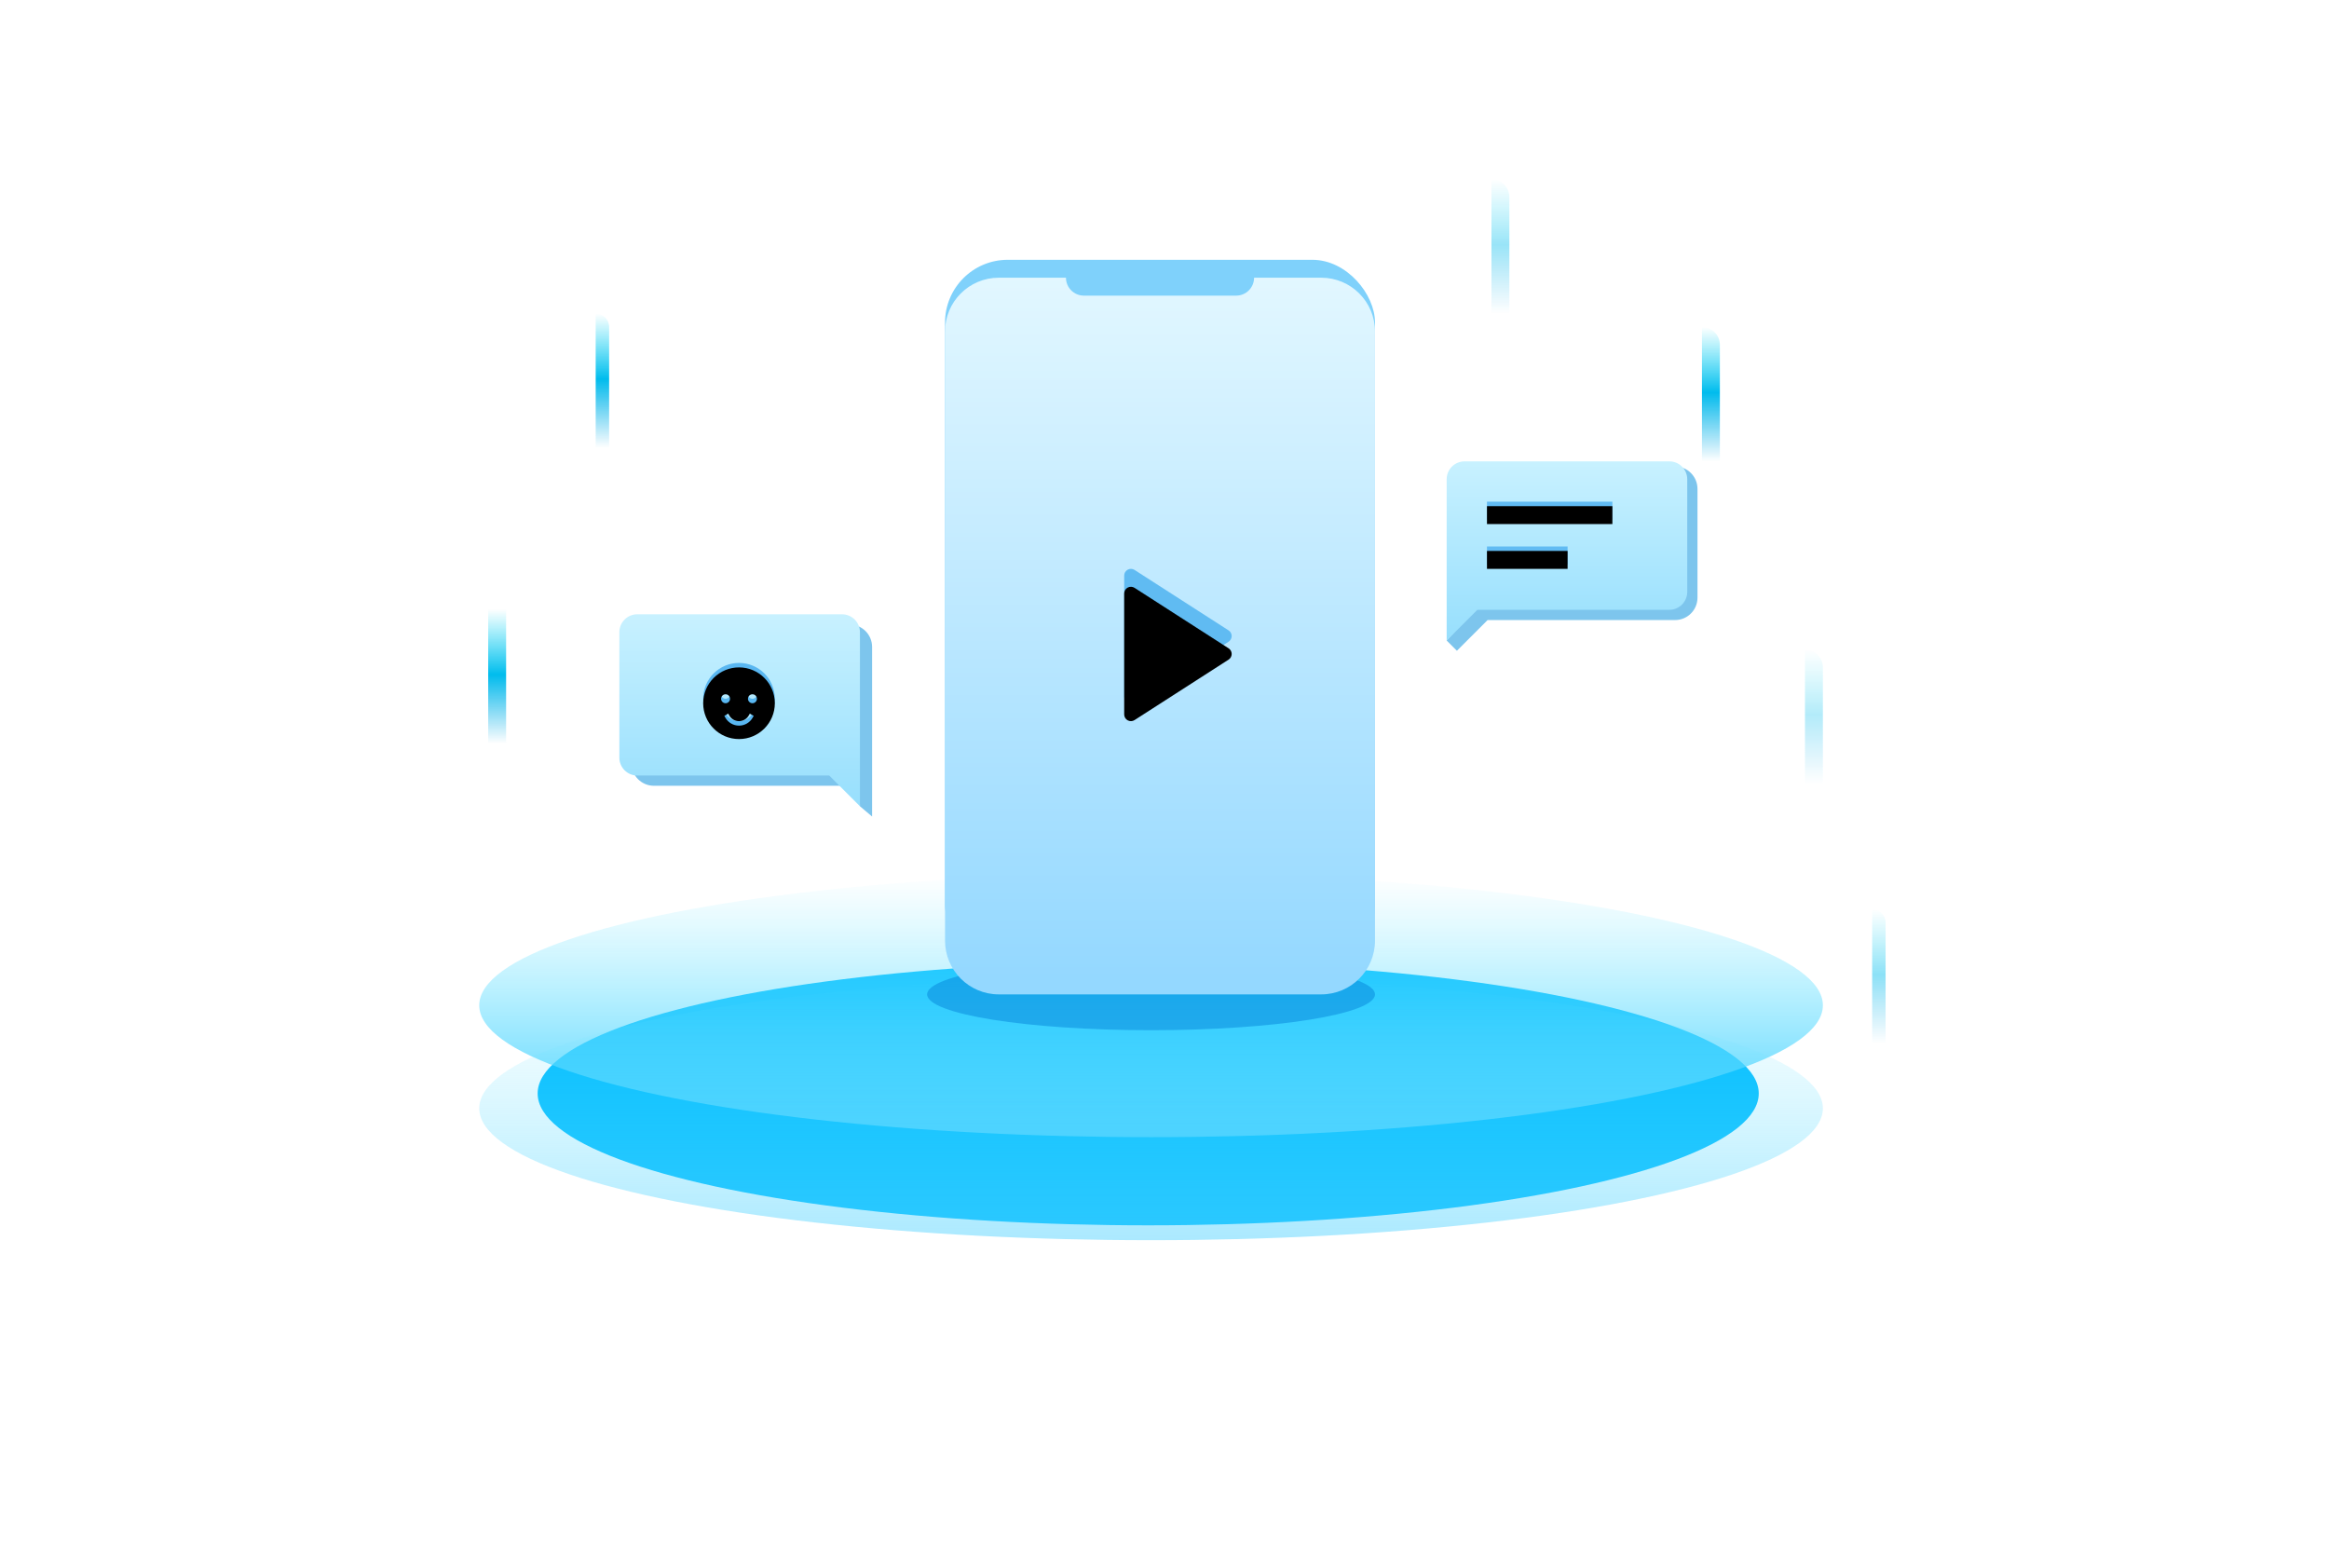 <?xml version="1.0" encoding="UTF-8"?>
<svg width="520px" height="350px" viewBox="0 0 520 350" version="1.1" xmlns="http://www.w3.org/2000/svg" xmlns:xlink="http://www.w3.org/1999/xlink">
    <title>插画</title>
    <defs>
        <filter x="-55.0%" y="-254.8%" width="210.0%" height="609.5%" filterUnits="objectBoundingBox" id="filter-1">
            <feGaussianBlur stdDeviation="50" in="SourceGraphic"></feGaussianBlur>
        </filter>
        <linearGradient x1="50%" y1="0%" x2="50%" y2="100%" id="linearGradient-2">
            <stop stop-color="#7AE9FF" stop-opacity="0" offset="0%"></stop>
            <stop stop-color="#44CFFF" offset="100%"></stop>
        </linearGradient>
        <linearGradient x1="50%" y1="0%" x2="50%" y2="100%" id="linearGradient-3">
            <stop stop-color="#7AE9FF" stop-opacity="0" offset="0%"></stop>
            <stop stop-color="#56D3FF" stop-opacity="0.5" offset="100%"></stop>
        </linearGradient>
        <filter x="-30.0%" y="-187.5%" width="160.0%" height="475.0%" filterUnits="objectBoundingBox" id="filter-4">
            <feGaussianBlur stdDeviation="10" in="SourceGraphic"></feGaussianBlur>
        </filter>
        <linearGradient x1="50%" y1="0%" x2="50%" y2="100%" id="linearGradient-5">
            <stop stop-color="#00D4F5" stop-opacity="0" offset="0%"></stop>
            <stop stop-color="#00BCED" offset="48.707%"></stop>
            <stop stop-color="#00AAE7" stop-opacity="0" offset="100%"></stop>
        </linearGradient>
        <linearGradient x1="50%" y1="0%" x2="50%" y2="100%" id="linearGradient-6">
            <stop stop-color="#00D4F5" stop-opacity="0" offset="0%"></stop>
            <stop stop-color="#00BCED" offset="48.707%"></stop>
            <stop stop-color="#00AAE7" stop-opacity="0" offset="100%"></stop>
        </linearGradient>
        <linearGradient x1="50%" y1="0%" x2="50%" y2="97.606%" id="linearGradient-7">
            <stop stop-color="#E2F7FF" offset="0%"></stop>
            <stop stop-color="#94D8FF" offset="100%"></stop>
        </linearGradient>
        <path d="M63.312,85.262 L42.312,98.762 C41.85,99.058 41.263,99.08 40.781,98.817 C40.3,98.554 40,98.049 40,97.5 L40,70.5 C40,69.951 40.3,69.446 40.781,69.183 C41.263,68.92 41.85,68.942 42.312,69.238 L63.312,82.738 C63.741,83.015 64,83.49 64,84 C64,84.51 63.741,84.985 63.312,85.262 Z" id="path-8"></path>
        <filter x="-25.0%" y="-20.0%" width="150.0%" height="140.0%" filterUnits="objectBoundingBox" id="filter-9">
            <feGaussianBlur stdDeviation="4" in="SourceAlpha" result="shadowBlurInner1"></feGaussianBlur>
            <feOffset dx="0" dy="4" in="shadowBlurInner1" result="shadowOffsetInner1"></feOffset>
            <feComposite in="shadowOffsetInner1" in2="SourceAlpha" operator="arithmetic" k2="-1" k3="1" result="shadowInnerInner1"></feComposite>
            <feColorMatrix values="0 0 0 0 0.2   0 0 0 0 0.569   0 0 0 0 0.82  0 0 0 0.5 0" type="matrix" in="shadowInnerInner1"></feColorMatrix>
        </filter>
        <linearGradient x1="50%" y1="0%" x2="50%" y2="100%" id="linearGradient-10">
            <stop stop-color="#C8F1FF" offset="0%"></stop>
            <stop stop-color="#97DFFD" offset="100%"></stop>
        </linearGradient>
        <path d="M8,0 C3.582,0 0,3.582 0,8 C0,12.418 3.582,16 8,16 C12.418,16 16,12.418 16,8 C16,5.878 15.157,3.843 13.657,2.343 C12.157,0.843 10.122,0 8,0 Z M4,7 C4,6.448 4.448,6 5,6 C5.552,6 6,6.448 6,7 C6,7.552 5.552,8 5,8 C4.448,8 4,7.552 4,7 Z M11.031,11.25 C10.406,12.333 9.251,13.001 8,13.001 C6.749,13.001 5.594,12.333 4.968,11.25 L4.718,10.817 L5.584,10.317 L5.834,10.749 C6.28,11.524 7.106,12.001 8,12.001 C8.893,12.001 9.719,11.524 10.165,10.749 L10.415,10.317 L11.281,10.817 L11.031,11.25 Z M11,8 C10.448,8 10,7.552 10,7 C10,6.448 10.448,6 11,6 C11.552,6 12,6.448 12,7 C12,7.552 11.552,8 11,8 Z" id="path-11"></path>
        <filter x="-12.5%" y="-12.5%" width="125.0%" height="125.0%" filterUnits="objectBoundingBox" id="filter-12">
            <feGaussianBlur stdDeviation="1.5" in="SourceAlpha" result="shadowBlurInner1"></feGaussianBlur>
            <feOffset dx="0" dy="1" in="shadowBlurInner1" result="shadowOffsetInner1"></feOffset>
            <feComposite in="shadowOffsetInner1" in2="SourceAlpha" operator="arithmetic" k2="-1" k3="1" result="shadowInnerInner1"></feComposite>
            <feColorMatrix values="0 0 0 0 0.184   0 0 0 0 0.643   0 0 0 0 0.929  0 0 0 1 0" type="matrix" in="shadowInnerInner1"></feColorMatrix>
        </filter>
        <linearGradient x1="50%" y1="0%" x2="50%" y2="100%" id="linearGradient-13">
            <stop stop-color="#C8F1FF" offset="0%"></stop>
            <stop stop-color="#97DFFD" offset="100%"></stop>
        </linearGradient>
        <path d="M27,19 L27,23 L9,23 L9,19 L27,19 Z M37,9 L37,13 L9,13 L9,9 L37,9 Z" id="path-14"></path>
        <filter x="-7.1%" y="-14.3%" width="114.3%" height="128.6%" filterUnits="objectBoundingBox" id="filter-15">
            <feGaussianBlur stdDeviation="1.5" in="SourceAlpha" result="shadowBlurInner1"></feGaussianBlur>
            <feOffset dx="0" dy="1" in="shadowBlurInner1" result="shadowOffsetInner1"></feOffset>
            <feComposite in="shadowOffsetInner1" in2="SourceAlpha" operator="arithmetic" k2="-1" k3="1" result="shadowInnerInner1"></feComposite>
            <feColorMatrix values="0 0 0 0 0.184   0 0 0 0 0.643   0 0 0 0 0.929  0 0 0 1 0" type="matrix" in="shadowInnerInner1"></feColorMatrix>
        </filter>
    </defs>
    <g id="产品" stroke="none" stroke-width="1" fill="none" fill-rule="evenodd">
        <g id="基础服务-直播✅" transform="translate(-1028, -120)">
            <g id="banner" transform="translate(0, 120)">
                <g id="插画" transform="translate(1135, 40)">
                    <g id="编组-22" transform="translate(0, 155)">
                        <ellipse id="椭圆形" fill="#00BDFF" filter="url(#filter-1)" cx="149.36" cy="49.12" rx="136.32" ry="29.44"></ellipse>
                        <ellipse id="椭圆形" fill="url(#linearGradient-2)" cx="150" cy="29.44" rx="150" ry="29.44"></ellipse>
                        <ellipse id="椭圆形" fill="url(#linearGradient-3)" cx="150" cy="52.44" rx="150" ry="29.44"></ellipse>
                        <ellipse id="椭圆形" fill-opacity="0.5" fill="#0784DA" filter="url(#filter-4)" cx="150" cy="27" rx="50" ry="8"></ellipse>
                    </g>
                    <g id="编组-21" transform="translate(2, 0)" fill-rule="nonzero">
                        <polygon id="路径" fill="url(#linearGradient-5)" points="4 96 4 126 0 126 0 96"></polygon>
                        <path d="M27,33 L27,60 L27,60 L24,60 L24,30 C25.657,30 27,31.343 27,33 Z" id="路径" fill="url(#linearGradient-6)"></path>
                        <path d="M275,37 L275,63 L275,63 L271,63 L271,33 C273.209,33 275,34.791 275,37 Z" id="路径" fill="url(#linearGradient-5)"></path>
                        <path d="M298,109 L298,135 L298,135 L294,135 L294,105 C296.209,105 298,106.791 298,109 Z" id="路径" fill="url(#linearGradient-5)" opacity="0.3"></path>
                        <path d="M228,4 L228,30 L228,30 L224,30 L224,0 C226.209,-4.05812251e-16 228,1.791 228,4 Z" id="路径" fill="url(#linearGradient-5)" opacity="0.4"></path>
                        <path d="M312,166 L312,193 L312,193 L309,193 L309,163 C310.657,163 312,164.343 312,166 Z" id="路径" fill="url(#linearGradient-6)" opacity="0.45"></path>
                    </g>
                    <g id="矩形-2" transform="translate(104, 18)">
                        <rect id="矩形" fill="#7FD1FB" x="0" y="0" width="96" height="158" rx="14"></rect>
                        <path d="M84,4 C90.627,4 96,9.373 96,16 L96,152 C96,158.627 90.627,164 84,164 L12,164 C5.373,164 8.11624501e-16,158.627 0,152 L0,16 C-8.11624501e-16,9.373 5.373,4 12,4 L27,4 C27,6.209 28.791,8 31,8 L31,8 L65,8 C67.209,8 69,6.209 69,4 L69,4 L84,4 Z" id="形状结合" fill="url(#linearGradient-7)"></path>
                        <g id="路径">
                            <use fill="#60BBF2" fill-rule="evenodd" xlink:href="#path-8"></use>
                            <use fill="black" fill-opacity="1" filter="url(#filter-9)" xlink:href="#path-8"></use>
                        </g>
                    </g>
                    <g id="编组-24" transform="translate(59.5, 120) scale(-1, 1) translate(-59.5, -120) translate(31, 97)">
                        <path d="M49,2.429 C51.761,2.429 54,4.667 54,7.429 L54,33.429 C54,36.19 51.761,38.429 49,38.429 L7.143,38.429 L3,42.572 L3,43 L0.294,45.288 L0.318,45.254 L0.286,45.286 L0.286,7.429 C0.286,4.667 2.524,2.429 5.286,2.429 L49,2.429 Z" id="形状结合" fill="#7DC5ED"></path>
                        <path d="M3,4.143 C3,1.934 4.791,0.143 7,0.143 L52.714,0.143 C54.923,0.143 56.714,1.934 56.714,4.143 L56.714,32.143 C56.714,34.352 54.923,36.143 52.714,36.143 L9.857,36.143 L3,43 L3,4.143 Z" id="形状结合" fill="url(#linearGradient-10)"></path>
                        <g id="smile" transform="translate(22, 11)" fill-rule="nonzero">
                            <g id="形状">
                                <use fill="#59B7F1" xlink:href="#path-11"></use>
                                <use fill="black" fill-opacity="1" filter="url(#filter-12)" xlink:href="#path-11"></use>
                            </g>
                        </g>
                    </g>
                    <g id="形状结合-2" transform="translate(216, 63)">
                        <path d="M51,1.143 C53.761,1.143 56,3.381 56,6.143 L56,30.429 C56,33.19 53.761,35.429 51,35.429 L9.142,35.428 L2.287,42.283 L2.288,42.286 L2.286,42.284 L2.286,42.286 L2.285,42.283 L0,40 L2.285,37.482 L2.286,6.143 C2.286,3.381 4.524,1.143 7.286,1.143 L51,1.143 Z" id="形状结合" fill="#7DC5ED"></path>
                        <path d="M0,4 C-2.705415e-16,1.791 1.791,4.05812251e-16 4,0 L49.714,0 C51.923,-4.33003142e-15 53.714,1.791 53.714,4 L53.714,29.143 C53.714,31.352 51.923,33.143 49.714,33.143 L6.858,33.142 L0,40 L0,4 Z" id="形状结合" fill="url(#linearGradient-13)"></path>
                        <g id="形状结合">
                            <use fill="#61BBF3" fill-rule="evenodd" xlink:href="#path-14"></use>
                            <use fill="black" fill-opacity="1" filter="url(#filter-15)" xlink:href="#path-14"></use>
                        </g>
                    </g>
                </g>
            </g>
        </g>
    </g>
</svg>